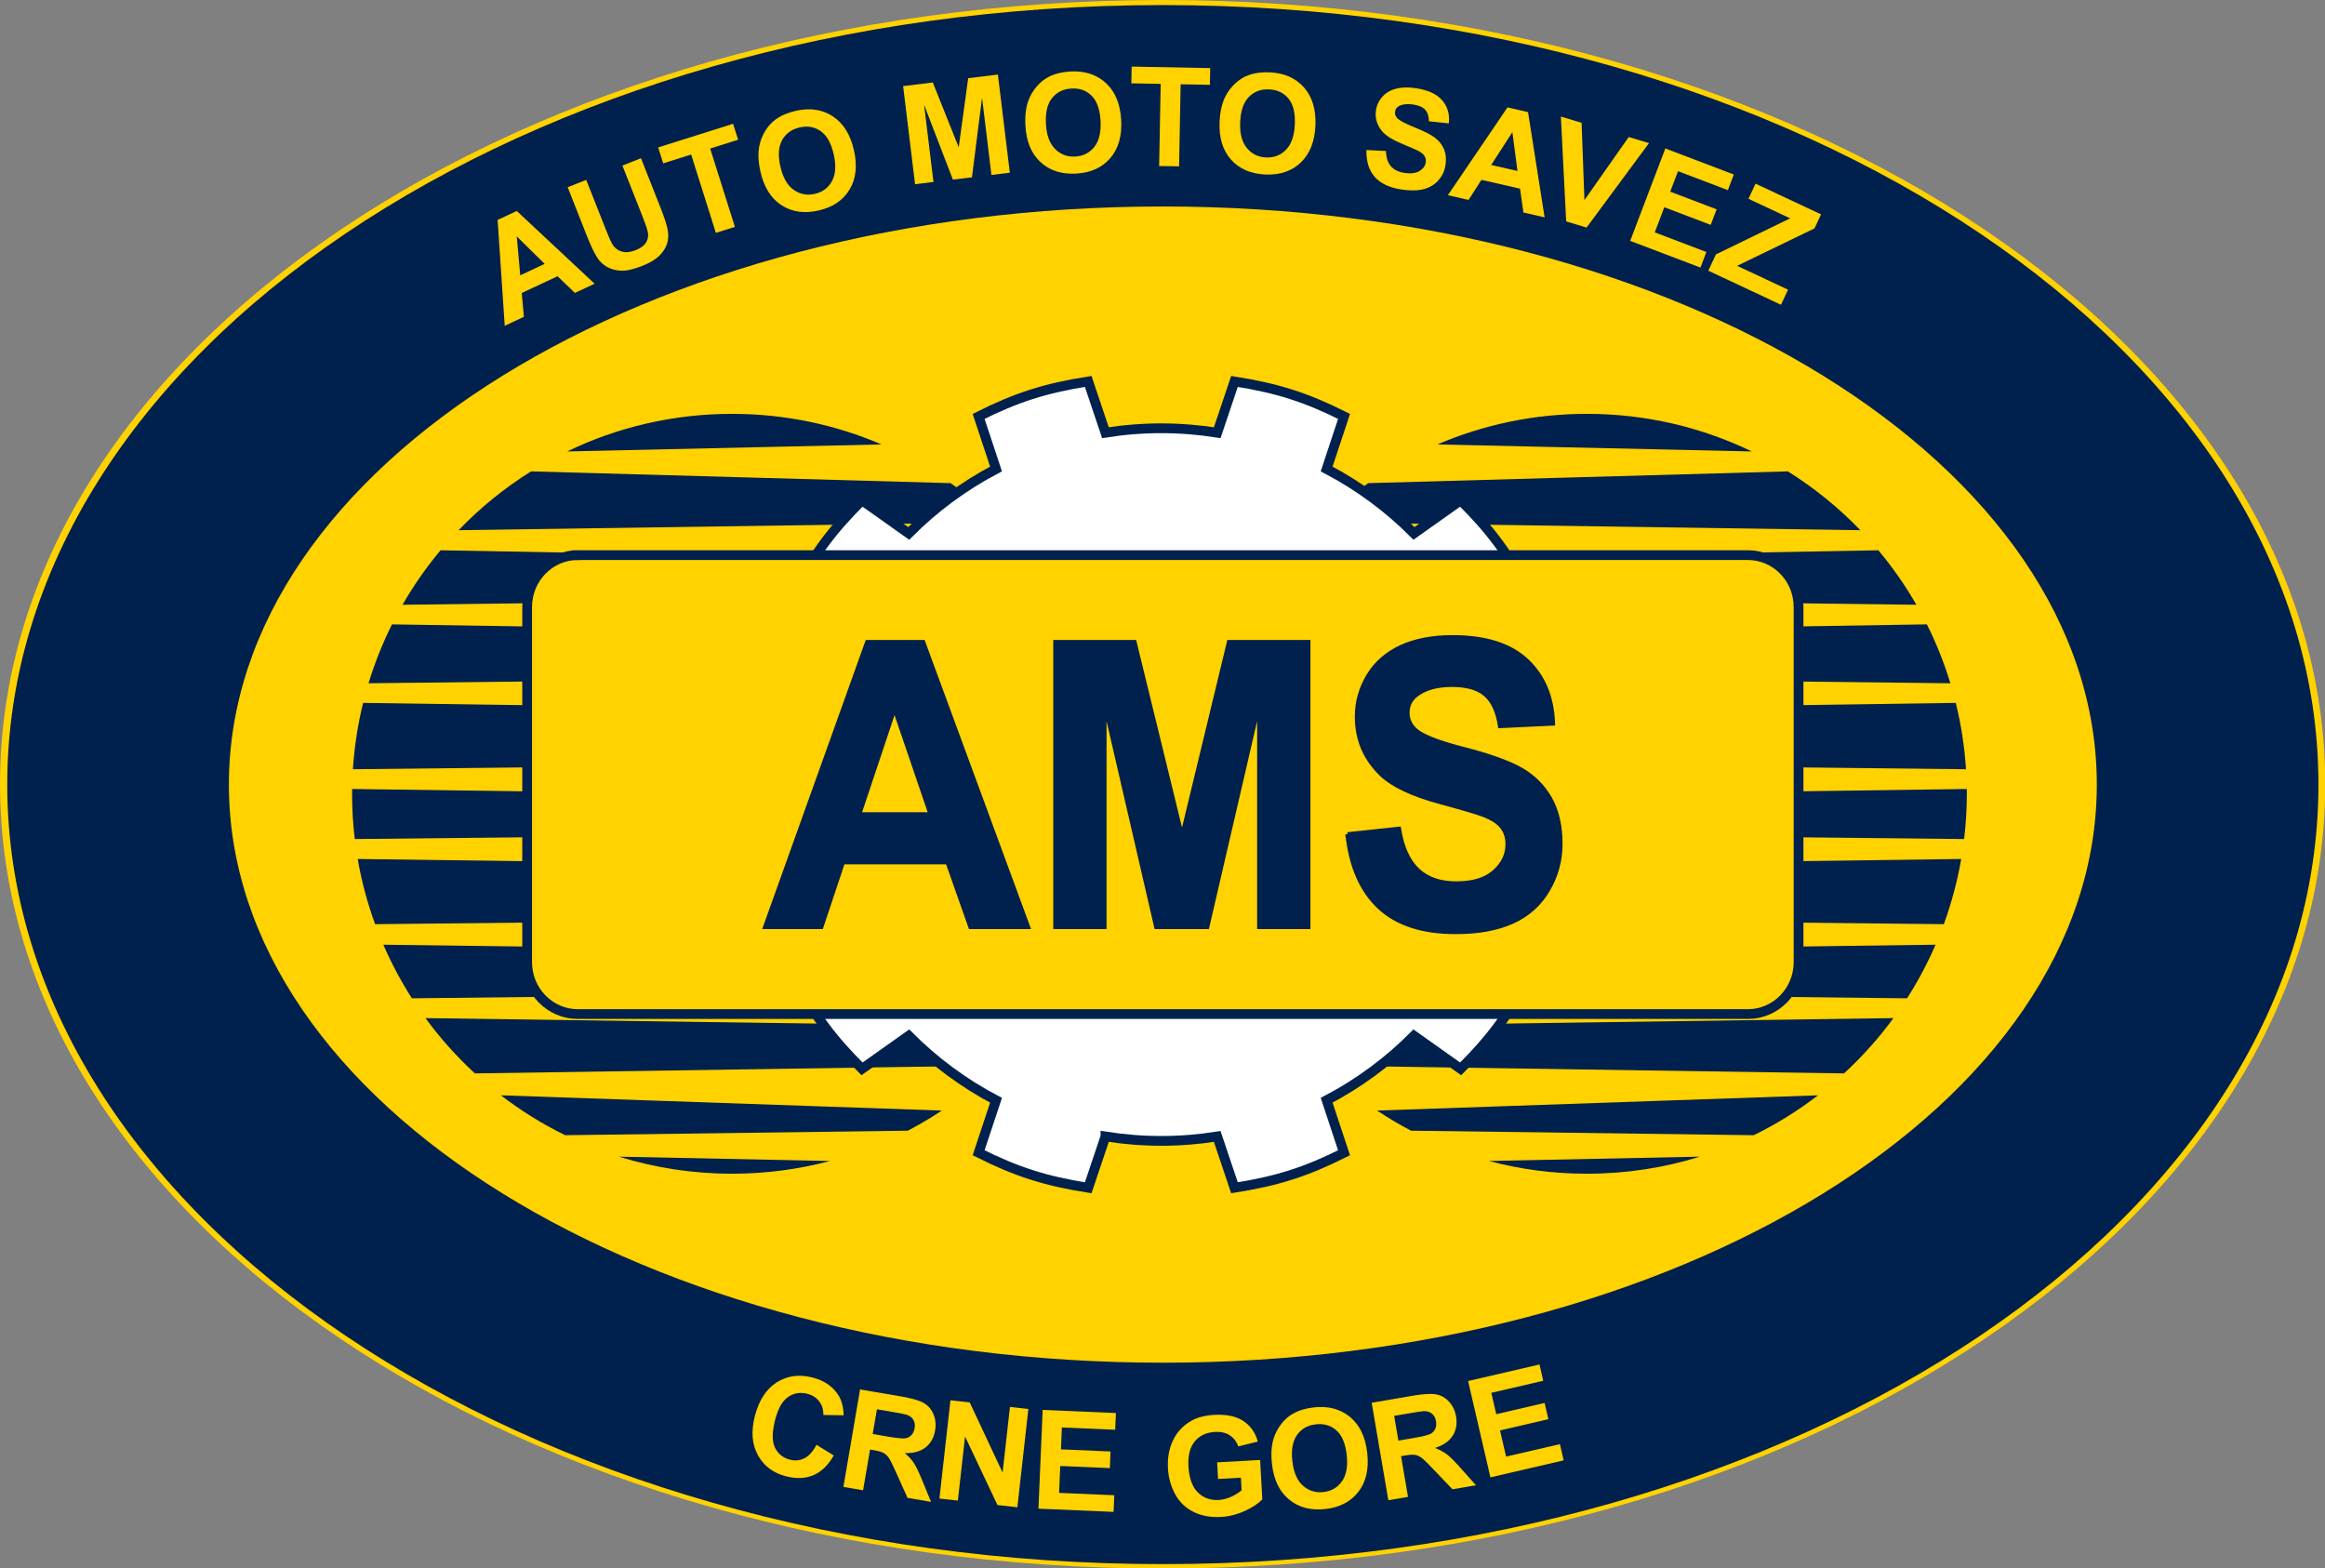 <?xml version="1.0" encoding="UTF-8" standalone="no"?>
<!-- Creator: CorelDRAW 2019 (64-Bit) -->

<svg
   xml:space="preserve"
   width="2048"
   height="1381.499"
   version="1.1"
   style="clip-rule:evenodd;fill-rule:evenodd;image-rendering:optimizeQuality;shape-rendering:geometricPrecision;text-rendering:geometricPrecision"
   viewBox="0 0 54186.666 36552.162"
   id="svg71"
   sodipodi:docname="Logo_yellowBorder.svg"
   inkscape:version="1.1.1 (3bf5ae0d25, 2021-09-20)"
   inkscape:export-filename="C:\Users\PC\Documents\P_R_O_J_E_K_T_I\AMSCG\Slike\Logo\Logo_yellowBorder.png"
   inkscape:export-xdpi="72"
   inkscape:export-ydpi="72"
   xmlns:inkscape="http://www.inkscape.org/namespaces/inkscape"
   xmlns:sodipodi="http://sodipodi.sourceforge.net/DTD/sodipodi-0.dtd"
   xmlns="http://www.w3.org/2000/svg"
   xmlns:svg="http://www.w3.org/2000/svg"><rect x="0" y="0" width="54186.666" height="36552.162" fill="#808080" stroke="none"/><sodipodi:namedview
   id="namedview73"
   pagecolor="#ffffff"
   bordercolor="#666666"
   borderopacity="1.0"
   inkscape:pageshadow="2"
   inkscape:pageopacity="0.0"
   inkscape:pagecheckerboard="0"
   inkscape:document-units="mm"
   showgrid="false"
   inkscape:zoom="0.22645918"
   inkscape:cx="783.8057"
   inkscape:cy="876.53764"
   inkscape:window-width="1440"
   inkscape:window-height="829"
   inkscape:window-x="-8"
   inkscape:window-y="-8"
   inkscape:window-maximized="1"
   inkscape:current-layer="Layer_x0020_1"
   inkscape:snap-bbox="true"
   units="px" />
 <defs
   id="defs4">
  <style
   type="text/css"
   id="style2">
   <![CDATA[
    .str0 {stroke:#454364;stroke-width:17.64;stroke-miterlimit:2.613}
    .str1 {stroke:#403E6D;stroke-width:7.62;stroke-miterlimit:2.613}
    .fil3 {fill:none}
    .fil5 {fill:none;fill-rule:nonzero}
    .fil2 {fill:#FEFEFE}
    .fil1 {fill:#FFF212}
    .fil0 {fill:#454364}
    .fil6 {fill:#FFF212;fill-rule:nonzero}
    .fil4 {fill:#454364;fill-rule:nonzero}
   ]]>
  </style>
 </defs>
 <g
   id="Layer_x0020_1"
   inkscape:label="Layer 1"
   inkscape:groupmode="layer"><g
   id="g1469"
   transform="matrix(1.996,0,0,1.996,-4.4757327e-6,4.5939622e-7)"><g
     id="g1060"
     transform="matrix(0.996,0,0,0.996,24.897,-0.024)"><path
       class="fil0"
       d="m 13604.681,0.024 c 7527.395,0 13629.679,4116.345 13629.679,9194.128 0,5077.781 -6102.284,9193.943 -13629.679,9193.943 C 6077.098,18388.095 -25.001,14271.933 -25.001,9194.152 -25.001,4116.369 6077.098,0.024 13604.681,0.024 Z"
       id="path7-2"
       style="clip-rule:evenodd;fill:#ffd200;fill-opacity:1;fill-rule:evenodd;stroke-width:9.087;image-rendering:optimizeQuality;shape-rendering:geometricPrecision;text-rendering:geometricPrecision" /><g
       id="_2898932668400"
       transform="matrix(6.486,0,0,6.486,-45330.856,-73537.155)"
       style="clip-rule:evenodd;fill-rule:evenodd;image-rendering:optimizeQuality;shape-rendering:geometricPrecision;text-rendering:geometricPrecision">
   
   
   
   
   
   
   
   
   
   
   
   
   
   
   
   
   
   
   
   
   
   
   
   
   
   
   
   
   
   
   <path
   class="fil0"
   d="m 9087.005,11347 c 1153.547,0 2088.699,630.815 2088.699,1408.967 0,778.152 -935.152,1408.939 -2088.699,1408.939 -1153.575,0 -2088.7,-630.787 -2088.7,-1408.939 0,-778.152 935.125,-1408.967 2088.7,-1408.967 z"
   id="path7"
   style="fill:#00214d;fill-opacity:1;stroke-width:1.392" /><path
   class="fil1"
   d="m 9087.005,11711.033 c 932.312,0 1688.1,467.827 1688.1,1044.92 0,577.108 -755.788,1044.921 -1688.1,1044.921 -932.326,0 -1688.101,-467.813 -1688.101,-1044.921 0,-577.093 755.775,-1044.92 1688.101,-1044.92 z"
   id="path9"
   style="fill:#ffd200;fill-opacity:1;stroke-width:1.392" /><path
   class="fil0"
   d="m 9853.446,13459.26 c 71.211,0 139.831,-10.75 204.317,-30.843 l -381.425,7.854 c 56.506,15.01 115.797,22.989 177.108,22.989 z m 301.594,-69.595 c 41.217,-20.191 80.137,-44.434 116.188,-72.116 l -797.006,27.585 c 19.745,13.117 40.27,25.245 61.38,36.329 z m 163.142,-111.69 c 32.876,-30.286 62.883,-63.803 89.382,-99.965 l -1096.595,15.4 c 19.244,24.856 40.27,48.43 62.758,70.348 z m 113.931,-135.738 c 19.62,-30.745 36.942,-63.148 51.605,-96.901 l -1253.08,16.514 c 10.778,23.185 22.878,45.701 36.079,67.354 z m 66.449,-133.997 c 13.799,-37.805 24.437,-77.226 31.455,-117.816 l -1349.717,17.795 c 5.918,29.535 13.841,58.442 23.338,86.403 z m 36.705,-153.867 c 3.203,-26.819 4.902,-54.153 4.902,-81.835 l -0.08,-8.662 -1373.195,18.938 c 0.279,19.258 1.476,38.404 3.286,57.244 z m 3.412,-126.158 c -2.66,-41.063 -8.87,-81.18 -18.464,-119.919 l -1337.938,19.035 c -6.057,27.947 -10.388,56.743 -12.894,85.887 z m -28.226,-155.427 c -11.265,-36.83 -25.44,-72.45 -42.442,-106.44 l -1238.487,19.522 c -10.778,23.324 -20.191,47.47 -28.337,72.13 z m -61.463,-141.864 c -20.038,-34.854 -43.069,-67.855 -68.718,-98.503 l -1069.442,19.592 c -15.888,20.455 -30.537,41.871 -44.086,64.067 z m -101.218,-134.763 c -39.129,-40.535 -83.089,-76.335 -131.087,-106.329 l -758.491,21.277 c -30.203,21.249 -58.511,45.088 -84.857,70.835 z m -196.283,-142.352 c -90.176,-43.542 -191.241,-67.966 -298.043,-67.966 -95.955,0 -187.273,19.745 -270.208,55.281 z"
   id="path11"
   style="fill:#00214d;fill-opacity:1;stroke-width:1.392" /><path
   class="fil0"
   d="m 8308.268,13459.26 c -71.197,0 -139.79,-10.75 -204.289,-30.843 l 381.41,7.854 c -56.478,15.01 -115.797,22.989 -177.122,22.989 z m -301.553,-69.595 c -41.217,-20.191 -80.164,-44.434 -116.215,-72.116 l 797.02,27.585 c -19.759,13.117 -40.284,25.245 -61.394,36.329 z m -163.169,-111.69 c -32.876,-30.286 -62.898,-63.803 -89.355,-99.965 l 1096.581,15.4 c -19.258,24.856 -40.284,48.43 -62.745,70.348 z m -113.932,-135.738 c -19.634,-30.745 -36.942,-63.148 -51.591,-96.901 l 1253.066,16.514 c -10.75,23.185 -22.906,45.701 -36.079,67.354 z M 7663.18,13008.24 c -13.813,-37.805 -24.452,-77.226 -31.47,-117.816 l 1349.704,17.795 c -5.918,29.535 -13.799,58.442 -23.324,86.403 z m -36.733,-153.867 c -3.189,-26.819 -4.902,-54.153 -4.902,-81.835 l 0.097,-8.662 1373.208,18.938 c -0.292,19.258 -1.49,38.404 -3.314,57.244 z m -3.398,-126.158 c 2.66,-41.063 8.898,-81.18 18.45,-119.919 l 1337.951,19.035 c 6.057,27.947 10.388,56.743 12.922,85.887 z m 28.211,-155.427 c 11.265,-36.83 25.454,-72.45 42.442,-106.44 l 1238.515,19.522 c 10.75,23.324 20.163,47.47 28.323,72.13 z m 61.477,-141.864 c 20.065,-34.854 43.069,-67.855 68.718,-98.503 l 1069.442,19.592 c 15.888,20.455 30.523,41.871 44.086,64.067 z m 101.246,-134.763 c 39.1,-40.535 83.061,-76.335 131.059,-106.329 l 758.49,21.277 c 30.203,21.249 58.539,45.088 84.885,70.835 z m 196.254,-142.352 c 90.162,-43.542 191.241,-67.966 298.03,-67.966 95.969,0 187.273,19.745 270.25,55.281 z"
   id="path13"
   style="fill:#00214d;fill-opacity:1;stroke-width:1.392" /><path
   class="fil2"
   d="m 8983.252,13391.976 -31.177,92.697 c -77.797,-12.268 -130.196,-29.2 -198.05,-63.26 l 31.456,-94.911 c -58.484,-30.731 -111.676,-70.152 -157.85,-116.563 l -84.37,59.82 c -54.306,-53.818 -86.681,-97.417 -122.245,-165.647 l 86.277,-62.021 c -28.1,-56.631 -48.138,-118.011 -58.623,-182.58 h -108.362 c -5.946,-37.666 -7.645,-65.321 -7.993,-103.586 0.348,-38.223 2.047,-65.919 7.993,-103.543 h 108.362 c 10.457,-64.569 30.551,-125.893 58.692,-182.539 l -86.347,-62.062 c 35.564,-68.189 67.938,-111.829 122.245,-165.648 l 84.37,59.821 c 46.146,-46.411 99.366,-85.776 157.85,-116.48 l -31.456,-95.008 c 67.855,-34.046 120.253,-50.978 198.05,-63.218 l 31.149,92.641 c 32.918,-5.236 66.657,-7.951 101.037,-7.951 34.38,0 68.092,2.785 101.037,7.978 l 31.163,-92.668 c 77.769,12.24 130.209,29.172 198.036,63.218 l -31.442,95.008 c 58.442,30.704 111.704,70.069 157.864,116.452 l 84.314,-59.793 c 54.334,53.819 86.681,97.459 122.272,165.648 l -86.347,62.062 c 28.211,56.618 48.207,117.998 58.692,182.539 h 108.334 c 5.946,37.624 7.673,65.32 8.062,103.543 -0.39,38.265 -2.116,65.92 -8.062,103.586 h -108.334 c -10.416,64.569 -30.453,125.949 -58.623,182.58 l 86.277,62.021 c -35.591,68.23 -67.938,111.829 -122.272,165.647 l -84.314,-59.792 c -46.132,46.411 -99.422,85.832 -157.864,116.535 l 31.442,94.911 c -67.827,34.06 -120.267,50.992 -198.036,63.26 l -31.191,-92.739 c -32.918,5.208 -66.629,7.979 -101.01,7.979 -34.38,0 -68.092,-2.743 -101.01,-7.937 z"
   id="path15"
   style="fill:#ffffff;fill-opacity:1;stroke-width:1.392" /><path
   class="fil3 str0"
   d="m 8983.252,13391.976 -31.177,92.697 c -77.797,-12.268 -130.196,-29.2 -198.05,-63.26 l 31.456,-94.911 c -58.484,-30.731 -111.676,-70.152 -157.85,-116.563 l -84.37,59.82 c -54.306,-53.818 -86.681,-97.417 -122.245,-165.647 l 86.277,-62.021 c -28.1,-56.631 -48.138,-118.011 -58.623,-182.58 h -108.362 c -5.946,-37.666 -7.645,-65.321 -7.993,-103.586 0.348,-38.223 2.047,-65.919 7.993,-103.543 h 108.362 c 10.457,-64.569 30.551,-125.893 58.692,-182.539 l -86.347,-62.062 c 35.564,-68.189 67.938,-111.829 122.245,-165.648 l 84.37,59.821 c 46.146,-46.411 99.366,-85.776 157.85,-116.48 l -31.456,-95.008 c 67.855,-34.046 120.253,-50.978 198.05,-63.218 l 31.149,92.641 c 32.918,-5.236 66.657,-7.951 101.037,-7.951 34.38,0 68.092,2.785 101.037,7.978 l 31.163,-92.668 c 77.769,12.24 130.209,29.172 198.036,63.218 l -31.442,95.008 c 58.442,30.704 111.704,70.069 157.864,116.452 l 84.314,-59.793 c 54.334,53.819 86.681,97.459 122.272,165.648 l -86.347,62.062 c 28.211,56.618 48.207,117.998 58.692,182.539 h 108.334 c 5.946,37.624 7.673,65.32 8.062,103.543 -0.39,38.265 -2.116,65.92 -8.062,103.586 h -108.334 c -10.416,64.569 -30.453,125.949 -58.623,182.58 l 86.277,62.021 c -35.591,68.23 -67.938,111.829 -122.272,165.647 l -84.314,-59.792 c -46.132,46.411 -99.422,85.832 -157.864,116.535 l 31.442,94.911 c -67.827,34.06 -120.267,50.992 -198.036,63.26 l -31.191,-92.739 c -32.918,5.208 -66.629,7.979 -101.01,7.979 -34.38,0 -68.092,-2.743 -101.01,-7.937 z"
   id="path17"
   style="stroke:#00214d;stroke-opacity:1" /><path
   class="fil1"
   d="m 8029.357,12341.193 h 2115.254 c 50.282,0 91.415,42.15 91.415,93.671 v 642.192 c 0,51.521 -41.133,93.657 -91.415,93.657 H 8029.357 c -50.268,0 -91.388,-42.136 -91.388,-93.657 v -642.192 c 0,-51.521 41.12,-93.671 91.388,-93.671 z"
   id="path19"
   style="fill:#ffd200;fill-opacity:1;stroke-width:1.392" /><path
   class="fil3 str0"
   d="m 8029.357,12341.193 h 2115.254 c 50.282,0 91.415,42.15 91.415,93.671 v 642.192 c 0,51.521 -41.133,93.657 -91.415,93.657 H 8029.357 c -50.268,0 -91.388,-42.136 -91.388,-93.657 v -642.192 c 0,-51.521 41.12,-93.671 91.388,-93.671 z"
   id="path21"
   style="stroke:#00214d;stroke-opacity:1" /><path
   class="fil4"
   d="m 8843.323,13013.295 h -104.073 l -41.314,-117.009 h -189.264 l -39.031,117.009 h -101.399 l 184.432,-514.92 h 101.065 z m -176.064,-203.676 -65.251,-191.13 -63.886,191.13 z m 225.468,203.676 v -514.92 h 143.034 l 85.929,351.277 84.871,-351.277 h 143.368 v 514.92 H 9261.23 v -405.347 l -94.033,405.347 h -92.07 l -93.685,-405.347 v 405.347 z m 528.023,-167.486 92.989,-9.942 c 5.5,34.018 16.877,58.943 34.088,74.901 17.085,15.86 40.103,23.867 69.192,23.867 30.773,0 54,-7.06 69.568,-21.361 15.651,-14.12 23.505,-30.648 23.505,-49.641 0,-12.184 -3.314,-22.516 -9.942,-31.024 -6.475,-8.634 -17.991,-16.042 -34.38,-22.28 -11.14,-4.303 -36.733,-11.78 -76.516,-22.586 -51.285,-13.771 -87.182,-30.787 -107.791,-50.95 -29.116,-28.253 -43.668,-62.772 -43.668,-103.572 0,-26.234 6.809,-50.713 20.483,-73.592 13.688,-22.794 33.433,-40.172 59.11,-52.189 25.775,-11.85 56.743,-17.852 93.128,-17.852 59.556,0 104.17,14.12 134.275,42.471 30.022,28.406 45.77,66.184 47.316,113.5 l -95.607,4.553 c -4.094,-26.485 -12.866,-45.562 -26.346,-57.036 -13.437,-11.641 -33.628,-17.378 -60.503,-17.378 -27.752,0 -49.586,6.113 -65.265,18.604 -10.123,7.853 -15.22,18.548 -15.22,31.846 0,12.239 4.762,22.697 14.231,31.288 12.003,11.056 41.342,22.544 87.837,34.408 46.536,12.003 80.916,24.34 103.196,37.068 22.279,12.81 39.727,30.188 52.357,52.384 12.574,22.196 18.84,49.544 18.84,82.016 0,29.507 -7.492,57.189 -22.572,82.852 -15.108,25.775 -36.385,44.949 -63.914,57.398 -27.599,12.601 -61.965,18.854 -103.098,18.854 -59.862,0 -105.828,-14.997 -137.924,-45.075 -32.055,-30.105 -51.201,-74.009 -57.37,-131.532 z"
   id="path23"
   style="fill:#00214d;fill-opacity:1;stroke-width:1.392" /><path
   class="fil5 str1"
   d="m 8843.323,13013.295 h -104.073 l -41.314,-117.009 h -189.264 l -39.031,117.009 h -101.399 l 184.432,-514.92 h 101.065 z m -176.064,-203.676 -65.251,-191.13 -63.886,191.13 z m 225.468,203.676 v -514.92 h 143.034 l 85.929,351.277 84.871,-351.277 h 143.368 v 514.92 H 9261.23 v -405.347 l -94.033,405.347 h -92.07 l -93.685,-405.347 v 405.347 z m 528.023,-167.486 92.989,-9.942 c 5.5,34.018 16.877,58.943 34.088,74.901 17.085,15.86 40.103,23.867 69.192,23.867 30.773,0 54,-7.06 69.568,-21.361 15.651,-14.12 23.505,-30.648 23.505,-49.641 0,-12.184 -3.314,-22.516 -9.942,-31.024 -6.475,-8.634 -17.991,-16.042 -34.38,-22.28 -11.14,-4.303 -36.733,-11.78 -76.516,-22.586 -51.285,-13.771 -87.182,-30.787 -107.791,-50.95 -29.116,-28.253 -43.668,-62.772 -43.668,-103.572 0,-26.234 6.809,-50.713 20.483,-73.592 13.688,-22.794 33.433,-40.172 59.11,-52.189 25.775,-11.85 56.743,-17.852 93.128,-17.852 59.556,0 104.17,14.12 134.275,42.471 30.022,28.406 45.77,66.184 47.316,113.5 l -95.607,4.553 c -4.094,-26.485 -12.866,-45.562 -26.346,-57.036 -13.437,-11.641 -33.628,-17.378 -60.503,-17.378 -27.752,0 -49.586,6.113 -65.265,18.604 -10.123,7.853 -15.22,18.548 -15.22,31.846 0,12.239 4.762,22.697 14.231,31.288 12.003,11.056 41.342,22.544 87.837,34.408 46.536,12.003 80.916,24.34 103.196,37.068 22.279,12.81 39.727,30.188 52.357,52.384 12.574,22.196 18.84,49.544 18.84,82.016 0,29.507 -7.492,57.189 -22.572,82.852 -15.108,25.775 -36.385,44.949 -63.914,57.398 -27.599,12.601 -61.965,18.854 -103.098,18.854 -59.862,0 -105.828,-14.997 -137.924,-45.075 -32.055,-30.105 -51.201,-74.009 -57.37,-131.532 z"
   id="path25"
   style="stroke:#00214d;stroke-opacity:1" /><path
   class="fil6"
   d="m 8460.924,13949.213 31.191,19.342 c -10.012,17.587 -22.224,29.45 -36.691,35.577 -14.398,6.085 -30.941,6.782 -49.516,2.061 -22.99,-5.862 -39.908,-18.52 -50.714,-38.014 -10.806,-19.481 -12.755,-42.874 -5.821,-70.139 7.338,-28.824 20.483,-49.307 39.421,-61.463 18.965,-12.184 40.563,-15.178 64.805,-8.982 21.207,5.333 36.803,16.028 46.87,31.888 5.974,9.441 9.204,21.569 9.608,36.413 l -36.733,-0.543 c 0.237,-9.497 -2.228,-17.671 -7.436,-24.494 -5.138,-6.892 -12.365,-11.46 -21.681,-13.827 -12.838,-3.258 -24.424,-1.309 -34.77,5.848 -10.318,7.213 -18.116,21.096 -23.38,41.733 -5.556,21.903 -5.584,38.529 -0.097,49.85 5.528,11.251 14.579,18.52 27.195,21.708 9.288,2.368 18.032,1.435 26.248,-2.743 8.216,-4.219 15.345,-12.281 21.5,-24.215 z"
   id="path27"
   style="fill:#ffd200;fill-opacity:1;stroke-width:1.392" /><path
   class="fil6"
   d="m 8562.574,13929.747 26.318,4.483 c 17.072,2.925 27.822,4.025 32.333,3.314 4.484,-0.71 8.243,-2.603 11.265,-5.736 2.98,-3.134 4.957,-7.311 5.876,-12.602 0.989,-5.946 0.209,-11.015 -2.325,-15.136 -2.534,-4.22 -6.6,-7.297 -12.212,-9.232 -2.785,-0.892 -11.446,-2.604 -25.83,-5.055 l -27.78,-4.735 z m -52.956,95.606 30.105,-176.161 74.873,12.769 c 18.84,3.245 32.264,7.158 40.228,11.767 8.007,4.623 13.869,11.432 17.615,20.385 3.746,8.968 4.734,18.646 2.938,29.075 -2.242,13.256 -8.007,23.435 -17.225,30.746 -9.246,7.296 -21.82,10.736 -37.666,10.304 6.92,5.834 12.449,11.864 16.543,18.046 4.094,6.239 9.204,16.933 15.359,32.083 l 15.637,38.042 -42.554,-7.255 -19.146,-42.735 c -6.809,-15.233 -11.557,-24.939 -14.342,-29.088 -2.743,-4.164 -5.904,-7.171 -9.469,-9.177 -3.523,-1.949 -9.371,-3.648 -17.531,-5.054 l -7.213,-1.212 -12.588,73.564 z"
   id="path29"
   style="fill:#ffd200;fill-opacity:1;stroke-width:1.392" /><polygon
   class="fil6"
   points="10942.07,15728.07 11011.95,15711.88 11016.85,15732.96 10921.72,15755.01 10892.72,15629.96 10985.44,15608.47 10990.33,15629.6 10922.87,15645.26 10929.31,15672.99 10992.07,15658.41 10996.96,15679.49 10934.18,15694.05 "
   id="polygon31"
   style="fill:#ffd200;fill-opacity:1"
   transform="matrix(1.392,0,0,1.392,-5523.963,-7922.909)" /><polygon
   class="fil6"
   points="10281.65,15790.96 10239.53,15701.99 10230.2,15785.19 10206.28,15782.54 10220.57,15654.94 10245.62,15657.74 10288.3,15748.8 10297.85,15663.6 10321.76,15666.28 10307.48,15793.86 "
   id="polygon33"
   style="fill:#ffd200;fill-opacity:1"
   transform="matrix(1.392,0,0,1.392,-5523.963,-7922.909)" /><path
   class="fil6"
   d="m 9512.751,13941.652 26.332,-4.484 c 17.058,-2.924 27.599,-5.472 31.609,-7.616 3.996,-2.173 6.893,-5.194 8.689,-9.177 1.824,-3.968 2.27,-8.535 1.337,-13.813 -1.016,-5.946 -3.398,-10.429 -7.199,-13.535 -3.788,-3.105 -8.633,-4.651 -14.565,-4.651 -2.966,0.112 -11.627,1.393 -26.081,3.844 l -27.766,4.72 z m -18.186,107.749 -30.105,-176.147 74.901,-12.81 c 18.812,-3.231 32.737,-3.969 41.844,-2.242 9.079,1.699 16.807,6.154 23.352,13.34 6.503,7.268 10.666,16.055 12.421,26.47 2.27,13.201 0.279,24.758 -6.029,34.742 -6.308,9.915 -16.988,17.337 -32.041,22.21 8.424,3.203 15.61,7.06 21.527,11.53 5.946,4.511 14.301,12.936 25.148,25.148 l 27.39,30.704 -42.54,7.254 -32.305,-33.92 c -11.446,-12.128 -19.174,-19.717 -23.157,-22.669 -3.996,-2.994 -7.965,-4.832 -11.947,-5.529 -3.996,-0.654 -10.054,-0.32 -18.269,1.073 l -7.199,1.225 12.574,73.564 z"
   id="path35"
   style="fill:#ffd200;fill-opacity:1;stroke-width:1.392" /><polygon
   class="fil6"
   points="10361.66,15775.18 10433.32,15778.25 10432.4,15799.85 10334.85,15795.69 10340.32,15667.45 10435.42,15671.5 10434.5,15693.21 10365.28,15690.25 10364.09,15718.67 10428.46,15721.41 10427.55,15743.01 10363.16,15740.27 "
   id="polygon37"
   style="fill:#ffd200;fill-opacity:1"
   transform="matrix(1.392,0,0,1.392,-5523.963,-7922.909)" /><path
   class="fil6"
   d="m 9321.064,13978.845 c 2.27,20.121 8.633,34.881 19.077,44.197 10.457,9.315 22.837,13.2 37.109,11.585 14.329,-1.615 25.44,-8.062 33.475,-19.383 8.007,-11.321 10.903,-27.292 8.591,-47.901 -2.284,-20.344 -8.438,-35.062 -18.478,-44.03 -10.068,-9.051 -22.488,-12.713 -37.304,-11.084 -14.746,1.644 -26.109,8.063 -34.018,19.244 -7.909,11.14 -10.722,26.931 -8.452,47.372 z m -36.789,5.375 c -2.075,-18.13 -1.058,-33.6 2.98,-46.508 3.05,-9.497 7.645,-18.214 13.827,-26.193 6.183,-7.979 13.229,-14.189 21.179,-18.575 10.541,-5.918 23.059,-9.678 37.513,-11.293 26.137,-2.952 48.026,2.813 65.557,17.294 17.531,14.482 27.891,36.163 31.108,65.112 3.231,28.671 -2.019,51.995 -15.791,69.916 -13.799,17.949 -33.753,28.406 -59.82,31.33 -26.429,2.952 -48.333,-2.757 -65.738,-17.183 -17.378,-14.328 -27.682,-35.647 -30.815,-63.9 z"
   id="path39"
   style="fill:#ffd200;fill-opacity:1;stroke-width:1.392" /><path
   class="fil6"
   d="m 9186.803,14011.039 -1.657,-30.105 77.686,-4.247 3.899,71.113 c -7.129,7.686 -17.74,14.76 -31.776,21.082 -14.008,6.363 -28.364,9.956 -43.027,10.75 -18.673,1.002 -35.188,-2.019 -49.502,-9.093 -14.301,-7.088 -25.357,-17.684 -33.155,-31.874 -7.728,-14.217 -12.114,-29.84 -13.047,-46.981 -1.016,-18.576 1.963,-35.327 8.995,-50.171 6.99,-14.913 17.768,-26.624 32.375,-35.16 11.112,-6.517 25.204,-10.276 42.261,-11.195 22.154,-1.198 39.713,2.478 52.677,11.112 12.964,8.605 21.695,20.998 26.137,37.206 l -35.383,8.634 c -3.022,-8.634 -8.132,-15.262 -15.359,-19.982 -7.199,-4.693 -15.999,-6.712 -26.401,-6.183 -15.735,0.864 -27.989,6.545 -36.733,17.086 -8.759,10.457 -12.602,25.482 -11.53,45.13 1.17,21.179 6.781,36.858 16.751,46.926 10.012,10.081 22.614,14.69 37.875,13.883 7.561,-0.418 15.025,-2.354 22.46,-5.737 7.436,-3.384 13.771,-7.283 18.965,-11.822 l -1.225,-22.642 z"
   id="path41"
   style="fill:#ffd200;fill-opacity:1;stroke-width:1.392" /><polygon
   class="fil6"
   points="10493.57,13945.66 10455.48,13944.93 10455.89,13923.22 10557.88,13925.15 10557.47,13946.86 10519.49,13946.15 10517.47,14052.75 10491.56,14052.28 "
   id="polygon43"
   style="fill:#ffd200;fill-opacity:1"
   transform="matrix(1.392,0,0,1.392,-5523.963,-7922.909)" /><path
   class="fil6"
   d="m 9226.739,11558.558 c -0.891,20.246 3.105,35.772 11.947,46.619 8.87,10.862 20.497,16.599 34.853,17.253 14.398,0.627 26.401,-3.996 36.079,-13.966 9.705,-9.957 14.997,-25.246 15.944,-45.966 0.905,-20.469 -2.882,-35.911 -11.432,-46.383 -8.508,-10.457 -20.191,-16.041 -35.062,-16.695 -14.885,-0.697 -27.056,3.843 -36.65,13.674 -9.497,9.761 -14.746,24.939 -15.679,45.464 z m -37.179,-0.46 c 0.808,-18.158 4.205,-33.294 10.179,-45.394 4.484,-8.926 10.374,-16.849 17.712,-23.742 7.38,-6.934 15.289,-11.919 23.797,-15.052 11.363,-4.206 24.285,-5.974 38.808,-5.348 26.318,1.17 46.996,10.277 62.048,27.293 15.066,17.058 21.987,40.089 20.678,69.178 -1.281,28.824 -10.151,51.006 -26.554,66.601 -16.389,15.596 -37.694,22.767 -63.942,21.597 -26.526,-1.169 -47.302,-10.206 -62.243,-27.125 -14.927,-16.904 -21.75,-39.56 -20.483,-68.008 z"
   id="path45"
   style="fill:#ffd200;fill-opacity:1;stroke-width:1.392" /><path
   class="fil6"
   d="m 8875.684,11562.025 c 1.142,20.191 6.67,35.271 16.612,45.157 9.914,9.887 22.043,14.426 36.385,13.619 14.384,-0.836 25.886,-6.656 34.519,-17.531 8.619,-10.876 12.337,-26.666 11.168,-47.344 -1.156,-20.456 -6.517,-35.452 -16.069,-45.005 -9.566,-9.552 -21.736,-13.924 -36.58,-13.075 -14.858,0.836 -26.554,6.628 -35.034,17.322 -8.522,10.722 -12.156,26.346 -11.001,46.857 z m -37.053,3.314 c -1.058,-18.158 0.808,-33.6 5.514,-46.23 3.565,-9.33 8.633,-17.768 15.234,-25.413 6.628,-7.588 14.008,-13.395 22.168,-17.391 10.861,-5.32 23.533,-8.397 38.084,-9.232 26.276,-1.49 47.748,5.472 64.471,20.914 16.696,15.401 25.9,37.625 27.571,66.686 1.615,28.796 -4.929,51.758 -19.648,68.927 -14.76,17.155 -35.257,26.498 -61.436,27.988 -26.554,1.49 -48.082,-5.403 -64.666,-20.692 -16.612,-15.331 -25.691,-37.151 -27.292,-65.557 z"
   id="path47"
   style="fill:#ffd200;fill-opacity:1;stroke-width:1.392" /><path
   class="fil6"
   d="m 9455.006,11608.979 35.257,1.796 c 0.362,11.947 3.356,21.179 8.898,27.529 5.598,6.433 13.799,10.458 24.674,12.073 11.474,1.671 20.497,0.501 27.056,-3.426 6.572,-4.038 10.346,-9.287 11.293,-15.818 0.599,-4.136 -0.084,-7.895 -2.117,-11.223 -2.005,-3.287 -5.918,-6.475 -11.683,-9.525 -3.996,-2.061 -13.103,-6.057 -27.473,-11.975 -18.422,-7.561 -30.968,-15.387 -37.694,-23.477 -9.371,-11.321 -13.047,-23.95 -11.014,-37.959 1.337,-9.023 5.124,-17.016 11.404,-24.131 6.266,-7.074 14.482,-11.975 24.73,-14.635 10.221,-2.715 22.099,-3.022 35.689,-1.016 22.224,3.286 38.209,10.624 47.971,22.014 9.761,11.405 13.73,25.26 11.85,41.607 l -35.898,-3.731 c -0.167,-9.33 -2.479,-16.348 -6.934,-21.068 -4.414,-4.735 -11.641,-7.826 -21.695,-9.316 -10.374,-1.518 -18.826,-0.599 -25.343,2.785 -4.177,2.172 -6.6,5.556 -7.255,10.151 -0.627,4.149 0.599,8.007 3.704,11.502 3.941,4.442 14.287,9.97 31.066,16.695 16.751,6.656 28.963,12.811 36.608,18.395 7.714,5.639 13.298,12.602 16.877,20.873 3.592,8.299 4.567,18.032 2.91,29.214 -1.504,10.123 -5.709,19.202 -12.671,27.209 -6.934,8.006 -15.888,13.381 -26.763,16.194 -10.931,2.771 -24.131,3.008 -39.449,0.738 -22.349,-3.314 -38.738,-11.028 -49.224,-23.115 -10.416,-12.1 -15.387,-28.225 -14.774,-48.36 z"
   id="path49"
   style="fill:#ffd200;fill-opacity:1;stroke-width:1.392" /><polygon
   class="fil6"
   points="10261.63,13963.6 10248.5,14066.97 10223.73,14069.98 10186.35,13972.73 10198.53,14073.02 10174.63,14075.94 10159.15,13948.54 10197.65,13943.84 10231.32,14027.96 10243.63,13938.26 10282.22,13933.57 10297.68,14060.99 10273.79,14063.89 "
   id="polygon51"
   style="fill:#ffd200;fill-opacity:1"
   transform="matrix(1.392,0,0,1.392,-5523.963,-7922.909)" /><path
   class="fil6"
   d="m 9727.999,11646.896 -9.232,-70.153 -38.307,59.277 z m 49.015,83.784 -38.293,-8.758 -6.155,-43.097 -69.679,-15.916 -23.38,36.288 -37.332,-8.536 107.763,-158.713 37.137,8.535 z"
   id="path53"
   style="fill:#ffd200;fill-opacity:1;stroke-width:1.392" /><polygon
   class="fil6"
   points="11040.11,13996.2 11043.8,14096.54 11101.31,14014.65 11127.65,14022.58 11046.57,14132.21 11020.08,14124.23 11013.2,13988.1 "
   id="polygon55"
   style="fill:#ffd200;fill-opacity:1"
   transform="matrix(1.392,0,0,1.392,-5523.963,-7922.909)" /><path
   class="fil6"
   d="m 8395.784,11639.181 c 4.498,19.718 12.476,33.628 23.95,41.719 11.432,8.104 24.159,10.555 38.167,7.352 14.036,-3.231 24.368,-10.889 31.052,-23.059 6.698,-12.184 7.714,-28.379 3.105,-48.556 -4.595,-19.954 -12.351,-33.878 -23.38,-41.676 -10.987,-7.812 -23.741,-10.082 -38.251,-6.74 -14.496,3.287 -25.037,10.931 -31.637,22.906 -6.6,11.976 -7.589,28.017 -3.008,48.054 z m -35.967,9.441 c -4.094,-17.712 -4.804,-33.21 -2.27,-46.466 1.908,-9.803 5.5,-19.007 10.722,-27.599 5.263,-8.647 11.585,-15.568 18.965,-20.845 9.803,-7.088 21.778,-12.254 35.953,-15.498 25.663,-5.89 48.04,-2.604 67.117,9.789 19.063,12.393 31.804,32.764 38.321,61.129 6.419,28.142 3.788,51.883 -7.826,71.266 -11.669,19.383 -30.286,32.013 -55.88,37.875 -25.928,5.946 -48.319,2.744 -67.228,-9.552 -18.91,-12.309 -31.539,-32.361 -37.875,-60.099 z"
   id="path57"
   style="fill:#ffd200;fill-opacity:1;stroke-width:1.392" /><polygon
   class="fil6"
   points="11135.13,14138.47 11202.14,14163.97 11194.46,14184.18 11103.22,14149.49 11148.84,14029.51 11237.76,14063.33 11230.06,14083.64 11165.33,14059.02 11155.23,14085.62 11215.46,14108.52 11207.78,14128.73 11147.53,14105.84 "
   id="polygon59"
   style="fill:#ffd200;fill-opacity:1"
   transform="matrix(1.392,0,0,1.392,-5523.963,-7922.909)" /><polygon
   class="fil6"
   points="9883.9,14037.39 9847.59,14048.85 9841.05,14028.15 9938.32,13997.46 9944.86,14018.18 9908.59,14029.61 9940.68,14131.3 9915.99,14139.11 "
   id="polygon61"
   style="fill:#ffd200;fill-opacity:1"
   transform="matrix(1.392,0,0,1.392,-5523.963,-7922.909)" /><polygon
   class="fil6"
   points="11242.07,14181.9 11308.19,14212.87 11299.01,14232.47 11204.62,14188.22 11214.52,14167.05 11310.92,14120.25 11256.78,14094.87 11265.98,14075.21 11351.05,14115.08 11342.51,14133.31 "
   id="polygon63"
   style="fill:#ffd200;fill-opacity:1"
   transform="matrix(1.392,0,0,1.392,-5523.963,-7922.909)" /><path
   class="fil6"
   d="m 8011.213,11676.235 33.544,-13.27 35.564,90.023 c 5.681,14.3 9.775,23.421 12.281,27.292 4.094,6.252 9.678,10.374 16.724,12.309 7.018,1.992 15.234,1.156 24.577,-2.534 9.566,-3.773 15.958,-8.578 19.244,-14.37 3.314,-5.821 4.289,-11.739 3.063,-17.796 -1.281,-6.071 -4.47,-15.651 -9.706,-28.824 l -36.343,-91.958 33.572,-13.271 34.519,87.308 c 7.881,19.954 12.574,34.436 14.008,43.389 1.406,8.926 0.836,17.211 -1.782,24.828 -2.66,7.575 -7.38,14.69 -14.217,21.263 -6.837,6.6 -16.821,12.476 -29.994,17.67 -15.888,6.28 -28.629,9.205 -38.293,8.815 -9.636,-0.446 -18.005,-2.646 -25.078,-6.629 -7.074,-3.968 -12.644,-8.87 -16.696,-14.69 -5.918,-8.661 -12.602,-22.28 -19.954,-40.883 z"
   id="path65"
   style="fill:#ffd200;fill-opacity:1;stroke-width:1.392" /><path
   class="fil6"
   d="m 7969.648,11814.757 -50.407,-49.613 6.238,70.305 z m 90.204,35.843 -35.578,16.667 -31.358,-30.147 -64.694,30.314 3.885,43.014 -34.672,16.25 -12.811,-191.353 34.561,-16.222 z"
   id="path67"
   style="fill:#ffd200;fill-opacity:1;stroke-width:1.392" />
  </g></g></g>
  
 </g>
</svg>
